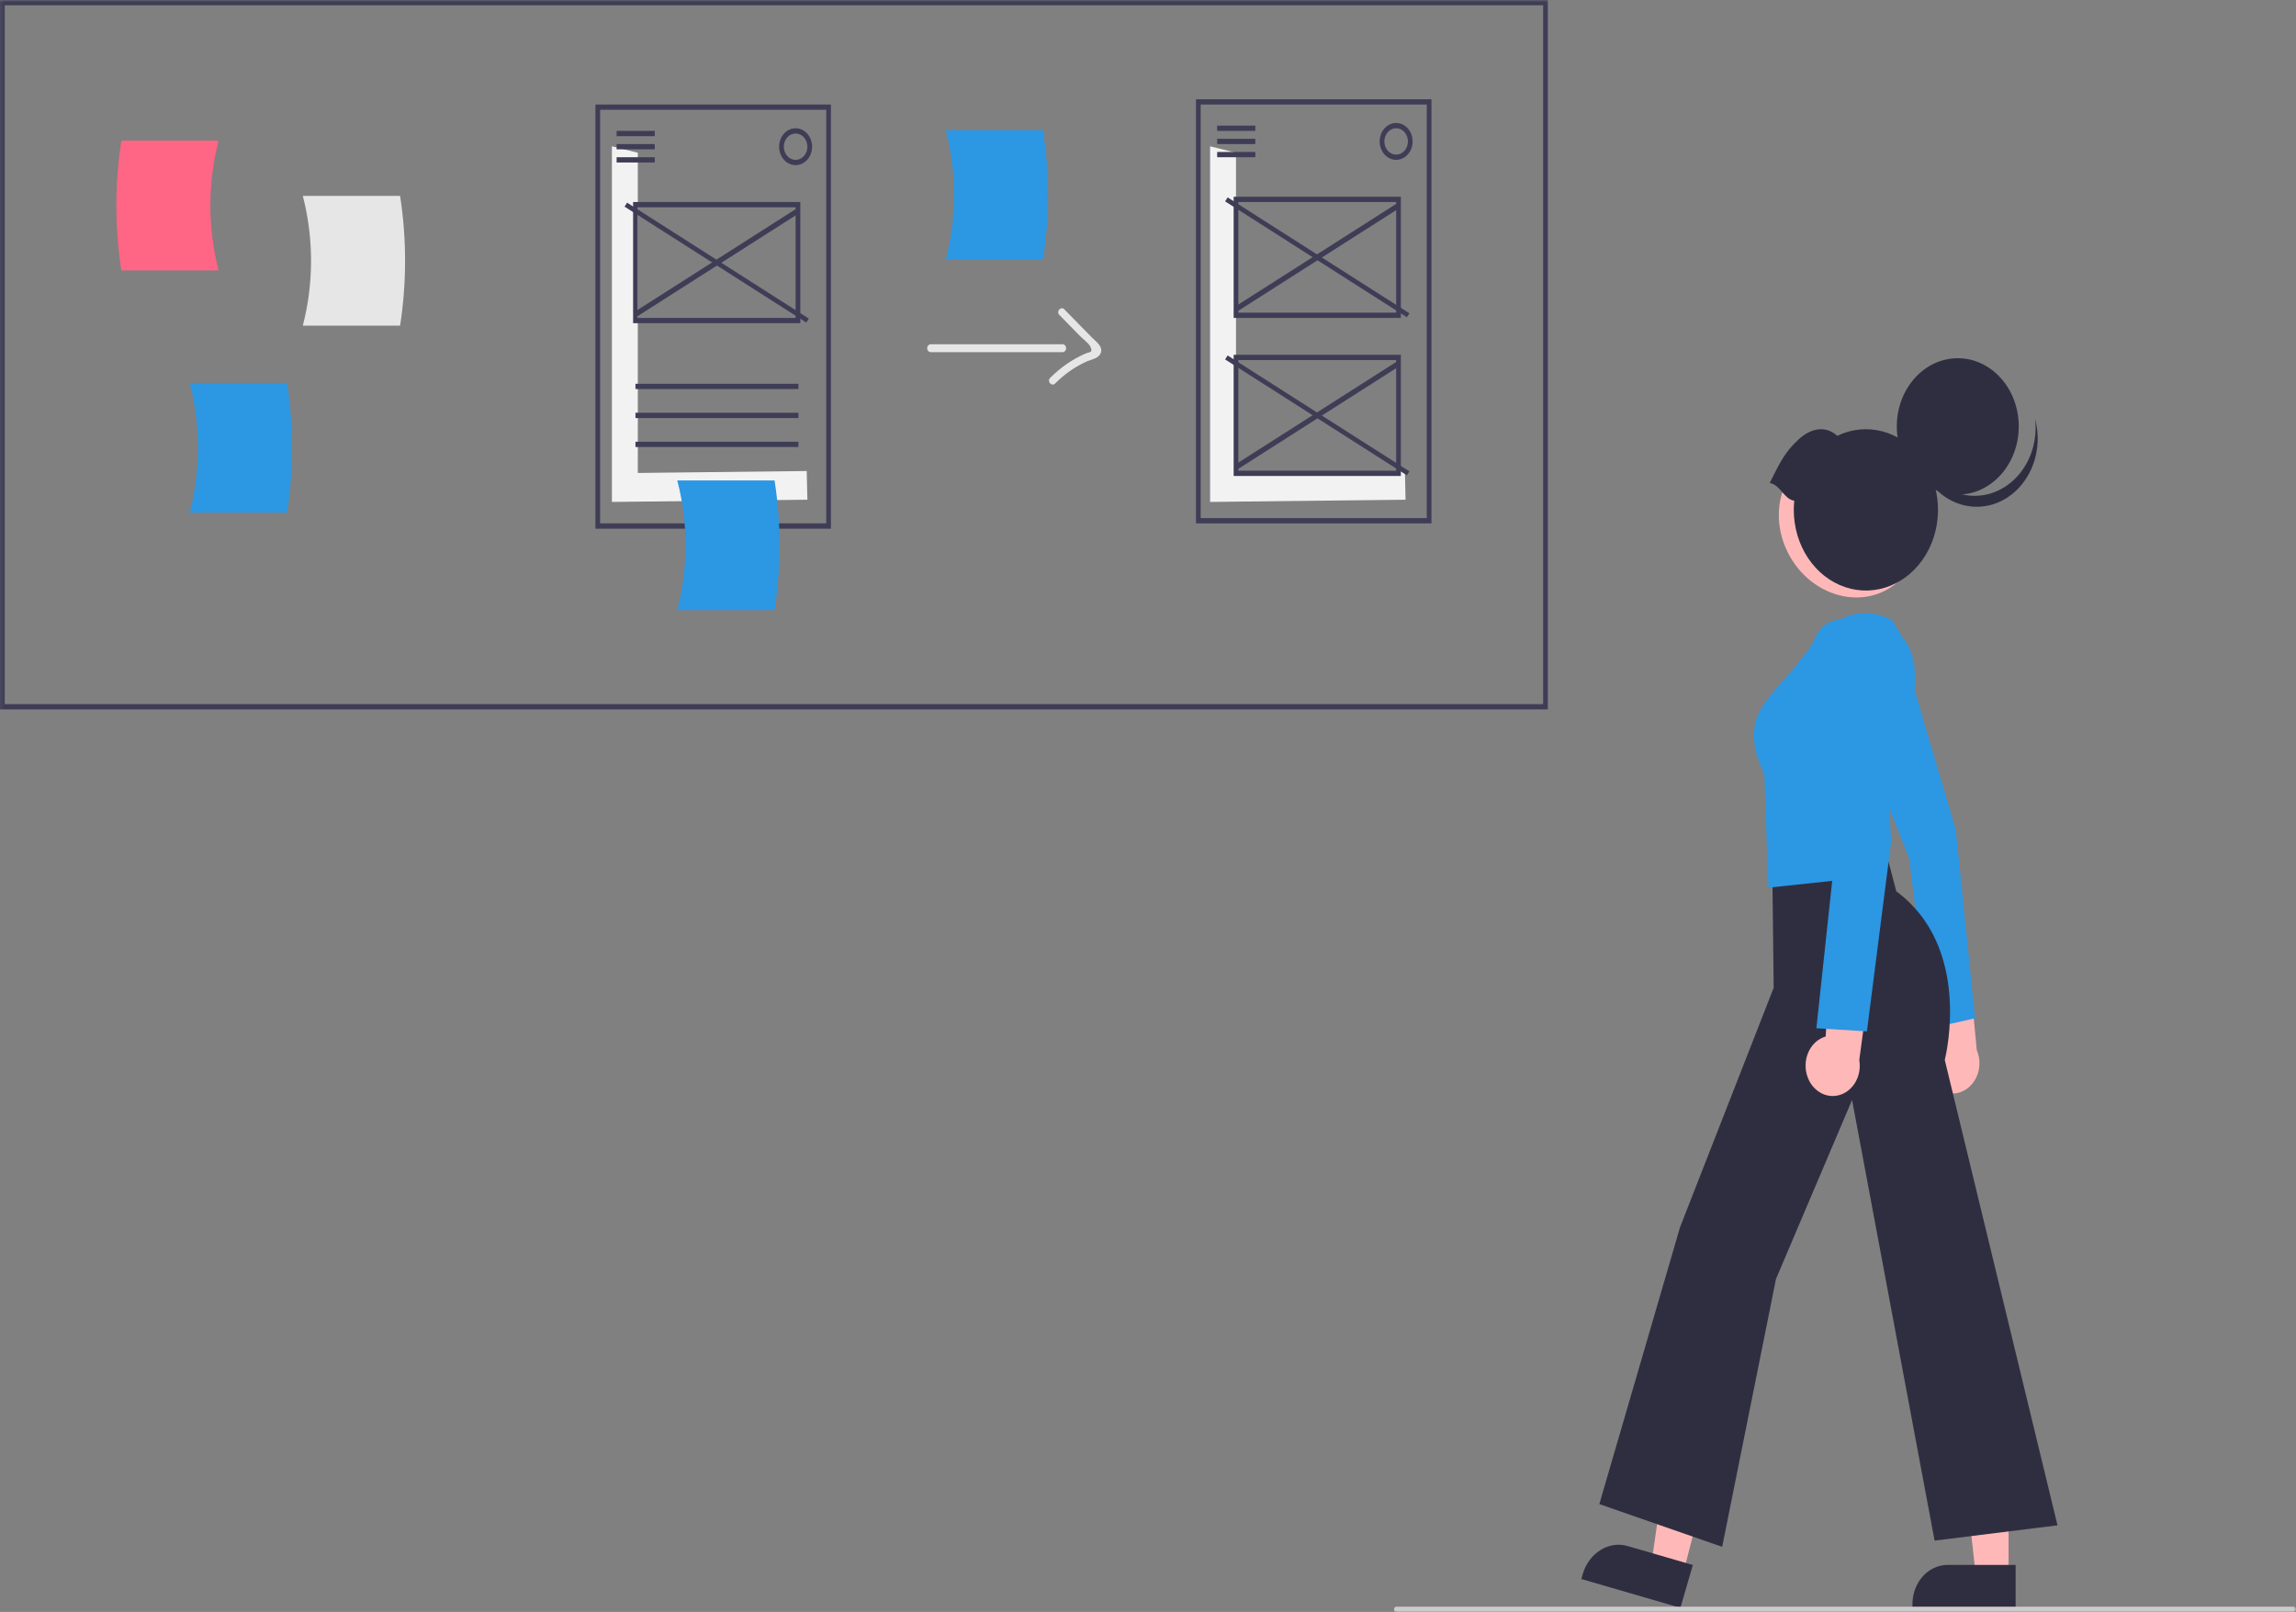 <svg xmlns="http://www.w3.org/2000/svg" xmlns:xlink="http://www.w3.org/1999/xlink" width="583.917" height="409.895" viewBox="0 0 583.917 409.895">
  <rect x="0" y="0" width="583.917" height="409.895" fill="#808080" stroke="none"/>
  <defs>
    <rect id="rect-1" width="583.917" height="409.895" x="0" y="0"/>
    <mask id="mask-2" maskContentUnits="userSpaceOnUse" maskUnits="userSpaceOnUse">
      <rect width="583.917" height="409.895" x="0" y="0" fill="black"/>
      <use fill="white" xlink:href="#rect-1"/>
    </mask>
  </defs>
  <g>
    <use fill="none" xlink:href="#rect-1"/>
    <g mask="url(#mask-2)">
      <path fill="rgb(63,61,86)" fill-rule="evenodd" d="M0 180.397h393.645V0H0v180.397zm392.447-1.34H1.198V1.34h391.249V179.058z"/>
      <path fill="rgb(255,101,132)" fill-rule="evenodd" d="M55.599 68.754H30.86c-1.688-10.915-1.688-22.074 0-32.989h24.738c-2.787 10.776-2.787 22.214 0 32.989z"/>
      <path fill="rgb(230,230,230)" fill-rule="evenodd" d="M77.015 82.807h24.738c1.688-10.915 1.688-22.074 0-32.989h-24.738c2.787 10.776 2.787 22.214 0 32.989z"/>
      <path fill="rgb(230,230,230)" fill-rule="evenodd" d="M236.658 89.552h33.616c.484-.019.868-.463.868-1.005s-.384-.986-.868-1.005h-33.616c-.484.019-.868.463-.868 1.005s.384.986.868 1.005z"/>
      <path fill="rgb(230,230,230)" fill-rule="evenodd" d="M269.401 80.072l5.252 5.362c.601.613 2.253 1.879 2.626 2.681.772 1.658-.057 1.279-1.38 1.854-3.249 1.446-6.243 3.525-8.843 6.141-.869.857.406 2.274 1.271 1.421 2.371-2.383 5.095-4.286 8.05-5.624 1.06-.469 3.07-.743 3.573-2.155.616-1.728-1.346-3.002-2.276-3.951l-7.003-7.149c-.853-.87-2.127.547-1.271 1.421l0.0 0z"/>
      <path fill="rgb(44,151,227)" fill-rule="evenodd" d="M48.266 130.368h24.738c1.688-10.915 1.688-22.074 0-32.989H48.266c2.787 10.776 2.787 22.214 0 32.989z"/>
      <path fill="rgb(44,151,227)" fill-rule="evenodd" d="M240.526 66.06h24.738c1.688-10.915 1.688-22.074 0-32.989h-24.738c2.787 10.776 2.787 22.214 0 32.989z"/>
      <path fill="rgb(242,242,242)" fill-rule="evenodd" d="M162.208 120.265V38.843l-6.588-1.643v90.434l49.712-.569-.168-7.291-42.956.491z"/>
      <path fill="rgb(63,61,86)" fill-rule="evenodd" d="M151.427 134.434h59.894V26.584h-59.894v107.85zm58.696-1.34h-57.498V27.923h57.498v105.171z"/>
      <rect width="9.701" height="1.34" x="156.818" y="33.282" fill="rgb(63,61,86)" rx="0" ry="0"/>
      <rect width="9.701" height="1.34" x="156.818" y="36.632" fill="rgb(63,61,86)" rx="0" ry="0"/>
      <rect width="9.701" height="1.34" x="156.818" y="39.981" fill="rgb(63,61,86)" rx="0" ry="0"/>
      <rect width="41.445" height="1.34" x="161.609" y="97.591" fill="rgb(63,61,86)" rx="0" ry="0"/>
      <rect width="41.445" height="1.34" x="161.609" y="104.959" fill="rgb(63,61,86)" rx="0" ry="0"/>
      <rect width="41.445" height="1.34" x="161.609" y="112.328" fill="rgb(63,61,86)" rx="0" ry="0"/>
      <path fill="rgb(63,61,86)" fill-rule="evenodd" d="M198.145 37.302c0 2.59 1.877 4.689 4.193 4.689 2.314-.003 4.19-2.101 4.193-4.689 0-2.59-1.877-4.689-4.193-4.689s-4.193 2.099-4.193 4.689zm1.198 0c0-1.85 1.341-3.349 2.995-3.349 1.653.002 2.993 1.5 2.995 3.349 0 1.85-1.341 3.349-2.995 3.349-1.654 0-2.995-1.5-2.995-3.349z"/>
      <path fill="rgb(63,61,86)" fill-rule="evenodd" d="M161.01 82.183h42.525V51.369h-42.525v30.814zm41.327-1.34h-40.129V52.709h40.129v28.135z"/>
      <rect width="1.198" height="54.819" x="181.674" y="39.367" fill="rgb(63,61,86)" rx="0" ry="0" transform="rotate(-57.475 182.273 66.776)"/>
      <rect width="49.014" height="1.34" x="157.765" y="66.106" fill="rgb(63,61,86)" rx="0" ry="0" transform="rotate(-32.524 182.272 66.776)"/>
      <path fill="rgb(242,242,242)" fill-rule="evenodd" d="M314.339 120.265V38.843l-6.588-1.643v90.434l49.712-.569-.168-7.291-42.956.491z"/>
      <path fill="rgb(63,61,86)" fill-rule="evenodd" d="M304.157 133.094h59.894V25.244h-59.894v107.85zm58.696-1.34h-57.498V26.584h57.498v105.171z"/>
      <rect width="9.701" height="1.34" x="309.547" y="31.942" fill="rgb(63,61,86)" rx="0" ry="0"/>
      <rect width="9.701" height="1.34" x="309.547" y="35.292" fill="rgb(63,61,86)" rx="0" ry="0"/>
      <rect width="9.701" height="1.34" x="309.547" y="38.641" fill="rgb(63,61,86)" rx="0" ry="0"/>
      <path fill="rgb(63,61,86)" fill-rule="evenodd" d="M350.874 35.962c0 2.59 1.877 4.689 4.193 4.689 2.314-.003 4.19-2.101 4.193-4.689 0-2.59-1.877-4.689-4.193-4.689-2.315 0-4.193 2.099-4.193 4.689zm1.198-0c0-1.85 1.341-3.349 2.995-3.349 1.653.002 2.993 1.5 2.995 3.349 0 1.85-1.341 3.349-2.995 3.349-1.654 0-2.995-1.5-2.995-3.349z"/>
      <path fill="rgb(63,61,86)" fill-rule="evenodd" d="M313.74 80.844h42.525V50.029H313.74v30.814zm41.327-1.34h-40.129v-28.135h40.129v28.135z"/>
      <rect width="1.198" height="54.819" x="334.404" y="38.027" fill="rgb(63,61,86)" rx="0" ry="0" transform="rotate(-57.475 335.002 65.436)"/>
      <rect width="49.014" height="1.34" x="310.495" y="64.766" fill="rgb(63,61,86)" rx="0" ry="0" transform="rotate(-32.518 335.002 65.436)"/>
      <path fill="rgb(63,61,86)" fill-rule="evenodd" d="M313.74 121.036h42.525V90.222H313.74v30.814zm41.327-1.34h-40.129v-28.135h40.129v28.135z"/>
      <rect width="1.198" height="54.819" x="334.404" y="78.219" fill="rgb(63,61,86)" rx="0" ry="0" transform="rotate(-57.475 335.002 105.629)"/>
      <rect width="49.014" height="1.34" x="310.495" y="104.959" fill="rgb(63,61,86)" rx="0" ry="0" transform="rotate(-32.518 335.002 105.629)"/>
      <path fill="rgb(44,151,227)" fill-rule="evenodd" d="M172.247 155.154h24.738c1.688-10.915 1.688-22.074 0-32.989h-24.738c2.787 10.776 2.787 22.214 0 32.989z"/>
      <ellipse cx="470.42" cy="132.776" fill="rgb(255,184,184)" rx="17.529" ry="19.605" transform="rotate(-28.663 470.42 132.776)"/>
      <ellipse cx="497.9" cy="108.434" fill="rgb(47,46,65)" rx="15.507" ry="17.343"/>
      <path fill="rgb(47,46,65)" fill-rule="evenodd" d="M511.276 122.795c-4.073 3.292-9.319 4.173-14.076 2.364-4.757-1.809-8.436-6.084-9.87-11.471.729 6.486 4.657 11.962 10.16 14.165 5.503 2.203 11.646.759 15.89-3.736 4.244-4.495 5.868-11.277 4.2-17.542.708 6.288-1.709 12.508-6.303 16.219z"/>
      <path fill="rgb(47,46,65)" fill-rule="evenodd" d="M450.079 122.814c2.707-5.42 3.743-7.685 7.233-10.981 3.087-2.915 6.883-3.771 9.946-1.009 7.439-3.595 16.106-1.303 21.318 5.638 5.212 6.941 5.733 16.884 1.281 24.458-4.451 7.574-12.819 10.982-20.583 8.384-7.764-2.599-13.082-10.588-13.081-19.652.003-.775.044-1.549.125-2.319-2.662-.418-3.577-4.1-6.239-4.518z"/>
      <path fill="rgb(255,184,184)" fill-rule="evenodd" d="M427.972 400.391l-8.017-2.604 5.166-35.826 11.833 3.844-8.982 34.586z"/>
      <path fill="rgb(47,46,65)" fill-rule="evenodd" d="M413.888 393.122l16.635 4.832-3.163 10.888-25.197-7.319.381-1.312c1.536-5.289 6.615-8.463 11.344-7.089z"/>
      <path fill="rgb(255,184,184)" fill-rule="evenodd" d="M510.824 400.605l-8.349-.001-3.972-36.016 12.321.001-.001 36.016z"/>
      <path fill="rgb(47,46,65)" fill-rule="evenodd" d="M495.291 397.936h17.322v11.338h-26.239v-1.366c-0-2.645.939-5.181 2.612-7.052 1.672-1.87 3.94-2.921 6.305-2.921z"/>
      <path fill="rgb(255,184,184)" fill-rule="evenodd" d="M491.181 275.231c-1.289-1.749-1.82-4.046-1.449-6.274.371-2.228 1.605-4.158 3.371-5.271l-4.335-26.781 11.628 5.558 2.334 24.58c1.508 3.519.424 7.742-2.522 9.831-2.946 2.089-6.824 1.383-9.026-1.643v0z"/>
      <path fill="rgb(44,151,227)" fill-rule="evenodd" d="M497.415 211.109l-13.642-46.321c-.285-.531-3.68-6.509-11.075-3.966-1.65.519-3.033 1.781-3.82 3.483-2.165 4.641-.146 11.811-.137 11.849l16.796 42.096.017.044 5.301 43.231 11.449-2.6-4.891-47.816z"/>
      <path fill="rgb(47,46,65)" fill-rule="evenodd" d="M406.738 382.47l20.534-70.423 23.808-60.865-.343-29.519 28.253-7.368 3.29 12.371c19.028 14.043 12.76 41.056 12.312 42.866l28.671 118.34-31.262 3.885-20.984-112.047-19.353 45.528-13.683 68.103-31.244-10.872z"/>
      <path fill="rgb(44,151,227)" fill-rule="evenodd" d="M448.7 196.883c-5.617-12.043-1.556-16.629 4.585-23.565 2.51-2.74 4.865-5.651 7.052-8.718 9.581-13.777 20.701-7.011 20.812-6.94l.063.039 2.747 4.609c9.054 10.191-4.676 38.195-5.719 40.28l.689 20.024-29.198 3.11-1.031-28.839z"/>
      <path fill="rgb(255,184,184)" fill-rule="evenodd" d="M459.825 274.189c-.852-2.057-.845-4.43.017-6.48.863-2.051 2.494-3.569 4.453-4.146l1.865-27.137 9.992 8.668-3.303 24.441c.663 3.831-1.341 7.61-4.664 8.798-3.323 1.187-6.915-.593-8.361-4.143z"/>
      <path fill="rgb(44,151,227)" fill-rule="evenodd" d="M461.941 261.467l4.717-43.939-6.723-45.468c-.016-.319-.35-7.859 2.962-11.946 1.252-1.561 3.028-2.47 4.903-2.51 8.401-.411 10.409 7.416 10.428 7.495l2.736 48.846-6.172 48.321-12.851-.799z"/>
      <path fill="rgb(204,204,204)" fill-rule="evenodd" d="M355.122 409.895h228.196c.331 0 .599-.3.599-.67 0-.37-.268-.67-.599-.67H355.122c-.331 0-.599.3-.599.67 0 .37.268.67.599.67z"/>
    </g>
  </g>
</svg>
